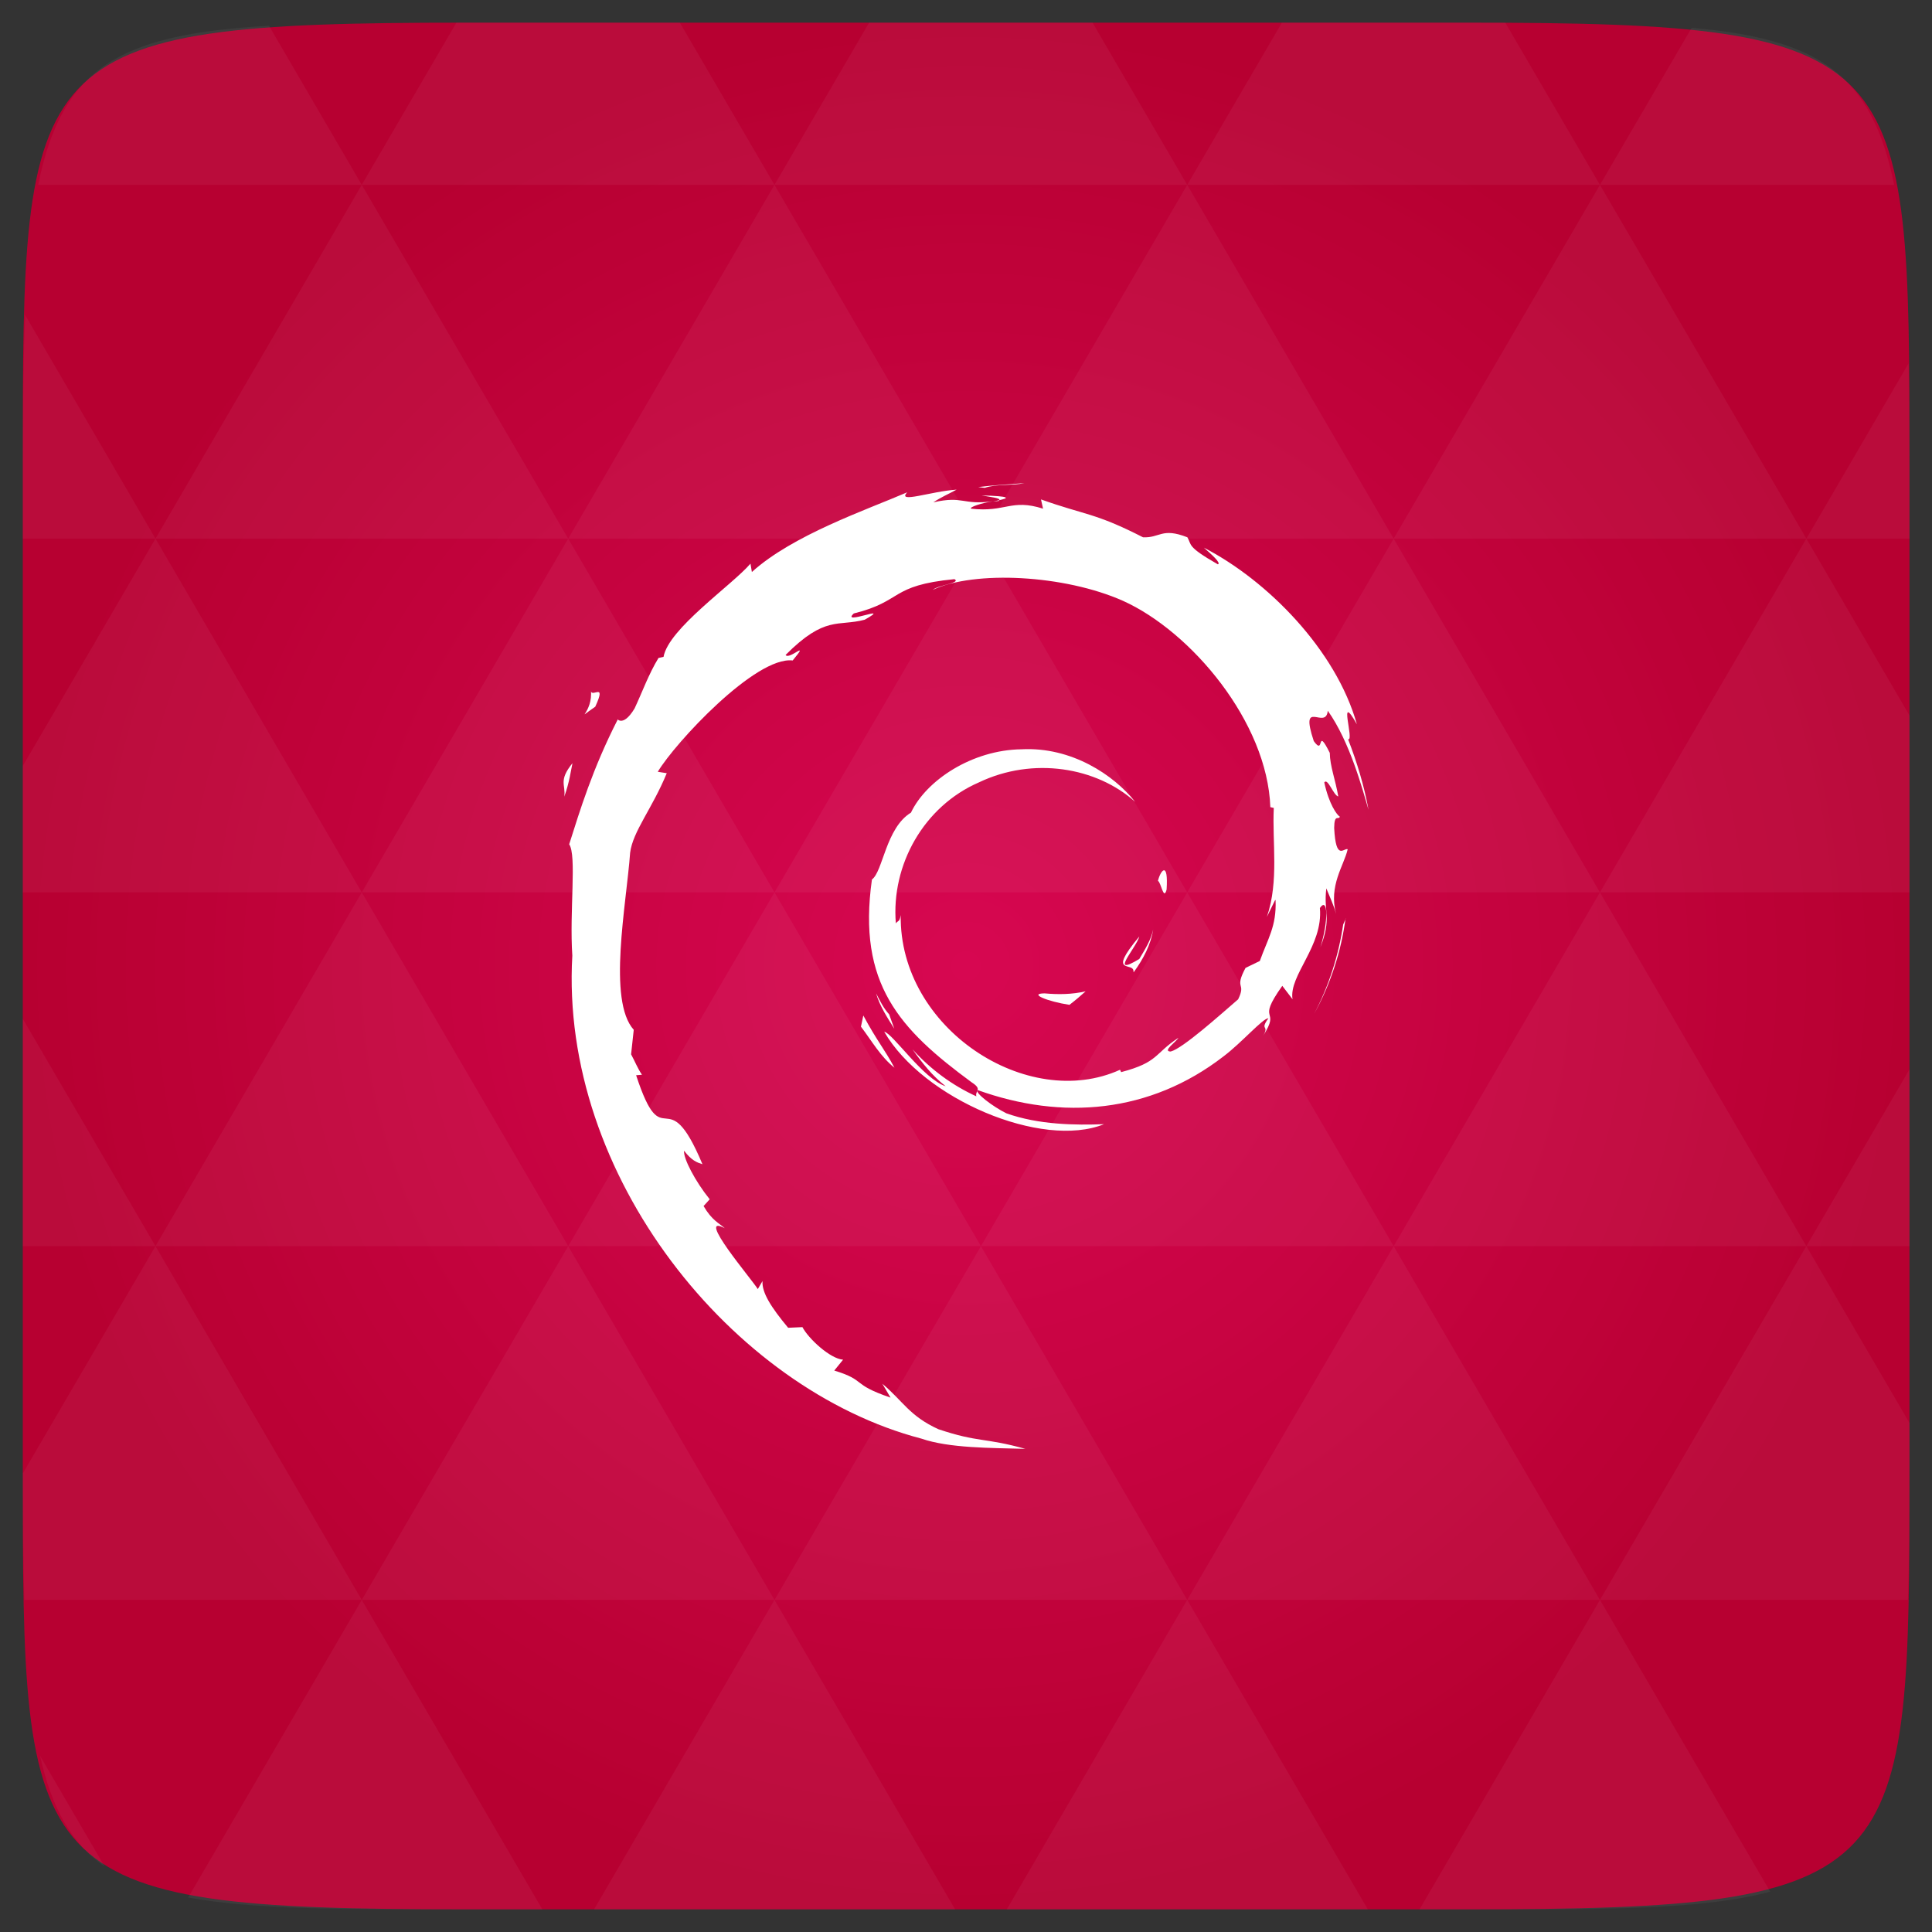 <svg xmlns="http://www.w3.org/2000/svg" viewBox="0 0 48 48"><rect x="0" y="0" width="48" height="48" fill="#333333" stroke="none"/><defs><radialGradient id="thisWeirdIdNameFixesABug0" cx="24" cy="24" r="23.437" gradientUnits="userSpaceOnUse"><stop stop-color="#d70751"/><stop offset="1" stop-color="#b70031"/></radialGradient></defs><path d="m 47.44 11.547 l 0 24.906 c 0 10.25 0 10.984 -10.984 10.984 l -24.902 0 c -10.988 0 -10.988 -0.734 -10.988 -10.984 l 0 -24.906 c 0 -10.25 0 -10.984 10.988 -10.984 l 24.902 0 c 10.984 0 10.984 0.734 10.984 10.984" fill="url(#thisWeirdIdNameFixesABug0)"/><!-- color: #d70751 --><path d="m 25.953 24.68 c -0.414 0.004 0.078 0.203 0.617 0.285 c 0.148 -0.113 0.281 -0.227 0.402 -0.336 c -0.336 0.078 -0.676 0.082 -1.02 0.051" fill="#fff"/><path d="m 28.17 24.15 c 0.238 -0.328 0.422 -0.684 0.48 -1.055 c -0.055 0.262 -0.203 0.492 -0.344 0.73 c -0.773 0.469 -0.074 -0.277 0 -0.559 c -0.832 1 -0.117 0.602 -0.145 0.883" fill="#fff"/><path d="m 28.984 22.1 c 0.047 -0.715 -0.148 -0.488 -0.215 -0.215 c 0.078 0.035 0.141 0.504 0.215 0.215" fill="#fff"/><path d="m 24.387 12.309 c 0.223 0.039 0.477 0.066 0.441 0.117 c 0.242 -0.051 0.297 -0.098 -0.441 -0.117" fill="#fff"/><path d="m 24.828 12.426 l -0.156 0.035 l 0.145 -0.016 l 0.012 -0.02" fill="#fff"/><path d="m 31.691 22.367 c 0.027 0.645 -0.195 0.957 -0.391 1.508 l -0.355 0.172 c -0.293 0.547 0.027 0.348 -0.184 0.781 c -0.453 0.391 -1.379 1.223 -1.676 1.297 c -0.219 -0.004 0.145 -0.246 0.191 -0.34 c -0.609 0.402 -0.488 0.605 -1.422 0.852 l -0.027 -0.059 c -2.297 1.043 -5.492 -1.023 -5.449 -3.844 c -0.027 0.18 -0.07 0.133 -0.121 0.207 c -0.121 -1.453 0.695 -2.91 2.066 -3.504 c 1.344 -0.641 2.918 -0.379 3.879 0.484 c -0.527 -0.664 -1.578 -1.371 -2.824 -1.305 c -1.223 0.016 -2.363 0.766 -2.746 1.574 c -0.625 0.379 -0.695 1.465 -0.969 1.66 c -0.367 2.598 0.688 3.723 2.477 5.04 c 0.281 0.18 0.078 0.207 0.117 0.348 c -0.594 -0.27 -1.141 -0.672 -1.586 -1.168 c 0.238 0.336 0.492 0.66 0.824 0.918 c -0.559 -0.184 -1.309 -1.309 -1.527 -1.355 c 0.965 1.668 3.914 2.922 5.461 2.297 c -0.715 0.027 -1.625 0.016 -2.426 -0.27 c -0.34 -0.168 -0.797 -0.516 -0.715 -0.578 c 2.105 0.758 4.285 0.574 6.109 -0.836 c 0.461 -0.348 0.969 -0.941 1.117 -0.949 c -0.23 0.32 0.035 0.152 -0.133 0.438 c 0.461 -0.719 -0.199 -0.293 0.477 -1.242 l 0.254 0.332 c -0.094 -0.598 0.766 -1.32 0.68 -2.266 c 0.199 -0.289 0.219 0.313 0.012 0.977 c 0.289 -0.738 0.074 -0.855 0.148 -1.465 c 0.082 0.207 0.188 0.422 0.242 0.637 c -0.188 -0.711 0.195 -1.199 0.289 -1.609 c -0.094 -0.043 -0.293 0.313 -0.336 -0.527 c 0.004 -0.367 0.105 -0.188 0.141 -0.281 c -0.074 -0.043 -0.27 -0.313 -0.387 -0.852 c 0.086 -0.125 0.23 0.328 0.348 0.348 c -0.074 -0.426 -0.207 -0.754 -0.211 -1.082 c -0.344 -0.688 -0.121 0.094 -0.398 -0.293 c -0.363 -1.098 0.301 -0.254 0.348 -0.754 c 0.551 0.773 0.867 1.965 1.012 2.461 c -0.109 -0.602 -0.289 -1.188 -0.508 -1.754 c 0.168 0.07 -0.27 -1.238 0.219 -0.371 c -0.52 -1.852 -2.23 -3.578 -3.801 -4.387 c 0.191 0.168 0.434 0.383 0.348 0.414 c -0.781 -0.445 -0.645 -0.48 -0.758 -0.672 c -0.637 -0.25 -0.68 0.02 -1.102 0 c -1.199 -0.613 -1.43 -0.547 -2.535 -0.941 l 0.051 0.23 c -0.797 -0.254 -0.926 0.098 -1.789 0 c -0.051 -0.039 0.277 -0.145 0.547 -0.184 c -0.77 0.102 -0.734 -0.145 -1.484 0.027 c 0.184 -0.125 0.379 -0.207 0.578 -0.316 c -0.629 0.039 -1.496 0.355 -1.227 0.066 c -1.023 0.441 -2.84 1.059 -3.859 1.98 l -0.035 -0.207 c -0.465 0.539 -2.035 1.613 -2.16 2.316 l -0.125 0.027 c -0.242 0.395 -0.402 0.844 -0.594 1.254 c -0.316 0.523 -0.465 0.199 -0.422 0.281 c -0.625 1.223 -0.934 2.25 -1.203 3.094 c 0.191 0.273 0.004 1.66 0.078 2.766 c -0.316 5.469 3.98 10.773 8.672 12 c 0.691 0.238 1.711 0.23 2.582 0.254 c -1.023 -0.285 -1.16 -0.152 -2.16 -0.488 c -0.719 -0.328 -0.879 -0.699 -1.391 -1.129 l 0.203 0.344 c -1 -0.34 -0.582 -0.422 -1.398 -0.672 l 0.219 -0.27 c -0.324 -0.023 -0.863 -0.527 -1.01 -0.809 l -0.355 0.016 c -0.426 -0.512 -0.656 -0.875 -0.637 -1.16 l -0.117 0.199 c -0.129 -0.219 -1.57 -1.906 -0.82 -1.512 c -0.141 -0.125 -0.324 -0.199 -0.527 -0.551 l 0.152 -0.168 c -0.359 -0.445 -0.66 -1.02 -0.637 -1.207 c 0.191 0.25 0.324 0.293 0.457 0.336 c -0.91 -2.172 -0.961 -0.117 -1.648 -2.211 l 0.145 -0.012 c -0.109 -0.16 -0.176 -0.336 -0.27 -0.508 l 0.066 -0.609 c -0.656 -0.73 -0.184 -3.102 -0.09 -4.398 c 0.066 -0.531 0.547 -1.094 0.91 -1.977 l -0.223 -0.035 c 0.426 -0.715 2.43 -2.875 3.352 -2.766 c 0.449 -0.543 -0.09 0 -0.176 -0.137 c 0.984 -0.988 1.297 -0.699 1.965 -0.875 c 0.727 -0.41 -0.617 0.16 -0.27 -0.156 c 1.234 -0.305 0.879 -0.695 2.5 -0.852 c 0.172 0.094 -0.398 0.145 -0.539 0.266 c 1.035 -0.488 3.27 -0.375 4.727 0.273 c 1.691 0.762 3.586 3.01 3.66 5.125 l 0.086 0.02 c -0.043 0.848 0.133 1.816 -0.172 2.707 l 0.207 -0.422" fill="#fff"/><path d="m 21.449 25.23 l -0.059 0.277 c 0.27 0.355 0.484 0.742 0.832 1.02 c -0.25 -0.469 -0.434 -0.664 -0.773 -1.297" fill="#fff"/><path d="m 22.09 25.2 c -0.141 -0.152 -0.227 -0.336 -0.324 -0.52 c 0.094 0.32 0.277 0.598 0.453 0.879 l -0.129 -0.359" fill="#fff"/><path d="m 33.434 22.824 l -0.063 0.145 c -0.113 0.762 -0.352 1.516 -0.719 2.215 c 0.406 -0.738 0.668 -1.543 0.777 -2.363" fill="#fff"/><path d="m 24.469 12.12 c 0.281 -0.098 0.688 -0.051 0.984 -0.117 c -0.387 0.031 -0.77 0.051 -1.148 0.098 l 0.164 0.02" fill="#fff"/><path d="m 14.68 17.14 c 0.063 0.574 -0.449 0.797 0.109 0.418 c 0.301 -0.652 -0.117 -0.18 -0.109 -0.418" fill="#fff"/><path d="m 14.02 19.793 c 0.133 -0.383 0.156 -0.613 0.203 -0.832 c -0.355 0.438 -0.164 0.531 -0.203 0.832" fill="#fff"/><path d="m 38.27 47.44 c 2.543 -0.012 4.379 -0.082 5.711 -0.441 l -4.23 -7.25 -4.484 7.691 1.191 0 c 0.641 0 1.242 0 1.813 0 z m 1.48 -7.691 -5.125 -8.789 -5.129 8.789 z m 0 0 7.652 0 c 0.031 -0.973 0.039 -2.063 0.039 -3.297 l 0 -1.098 -2.563 -4.395 z m 5.129 -8.789 -5.129 -8.789 -5.125 8.789 z m 0 0 2.563 0 0 -4.395 z m -10.254 0 -5.129 -8.789 -5.125 8.789 z m -10.254 0 -5.129 8.789 10.254 0 z m 0 0 -5.129 -8.789 -5.125 8.789 z m -10.254 0 -5.129 8.789 10.254 0 z m 0 0 -5.129 -8.789 -5.125 8.789 z m -10.254 0 -3.297 5.648 c 0 1.168 0.012 2.211 0.039 3.141 l 8.383 0 z m 0 0 -3.297 -5.648 0 5.648 z m 5.125 8.789 -4.313 7.395 c 1.598 0.293 3.809 0.297 6.879 0.297 l 1.922 0 z m 0 -17.578 -5.125 -8.789 -3.297 5.648 0 3.141 z m 0 0 10.254 0 -5.125 -8.789 z m 5.129 -8.789 -5.129 -8.789 -5.125 8.789 z m 0 0 10.254 0 -5.129 -8.789 z m 5.125 -8.789 -2.352 -4.03 -5.336 0 c -0.078 0 -0.141 0 -0.215 0 l -2.352 4.03 z m 0 0 10.254 0 -2.352 -4.03 -5.551 0 z m 10.254 0 10.254 0 l -2.352 -4.03 c -0.313 0 -0.609 0 -0.941 0 l -4.609 0 z m 0 0 -5.125 8.789 10.254 0 z m 5.129 8.789 10.254 0 -5.129 -8.789 z m 0 0 -5.129 8.789 10.254 0 z m 5.125 8.789 7.691 0 0 -4.395 -2.563 -4.395 z m 5.129 -8.789 2.563 0 0 -1.832 c 0 -0.914 -0.008 -1.75 -0.023 -2.523 z m -15.383 8.789 -5.125 -8.789 -5.129 8.789 z m 10.254 -17.578 7.309 0 c -0.555 -2.758 -1.887 -3.629 -5.03 -3.902 z m -30.762 0 l -2.305 -3.953 c -3.66 0.207 -5.141 0.996 -5.734 3.953 z m -5.125 8.789 l -3.238 -5.555 c -0.043 1.074 -0.059 2.309 -0.059 3.723 l 0 1.832 z m 15.379 26.367 -4.484 7.691 8.973 0 z m 10.254 0 -4.484 7.691 8.973 0 z m -26.898 6.621 -1.602 -2.746 c 0.293 1.316 0.785 2.18 1.602 2.746 z" fill="#fff" fill-opacity="0.05"/></svg>